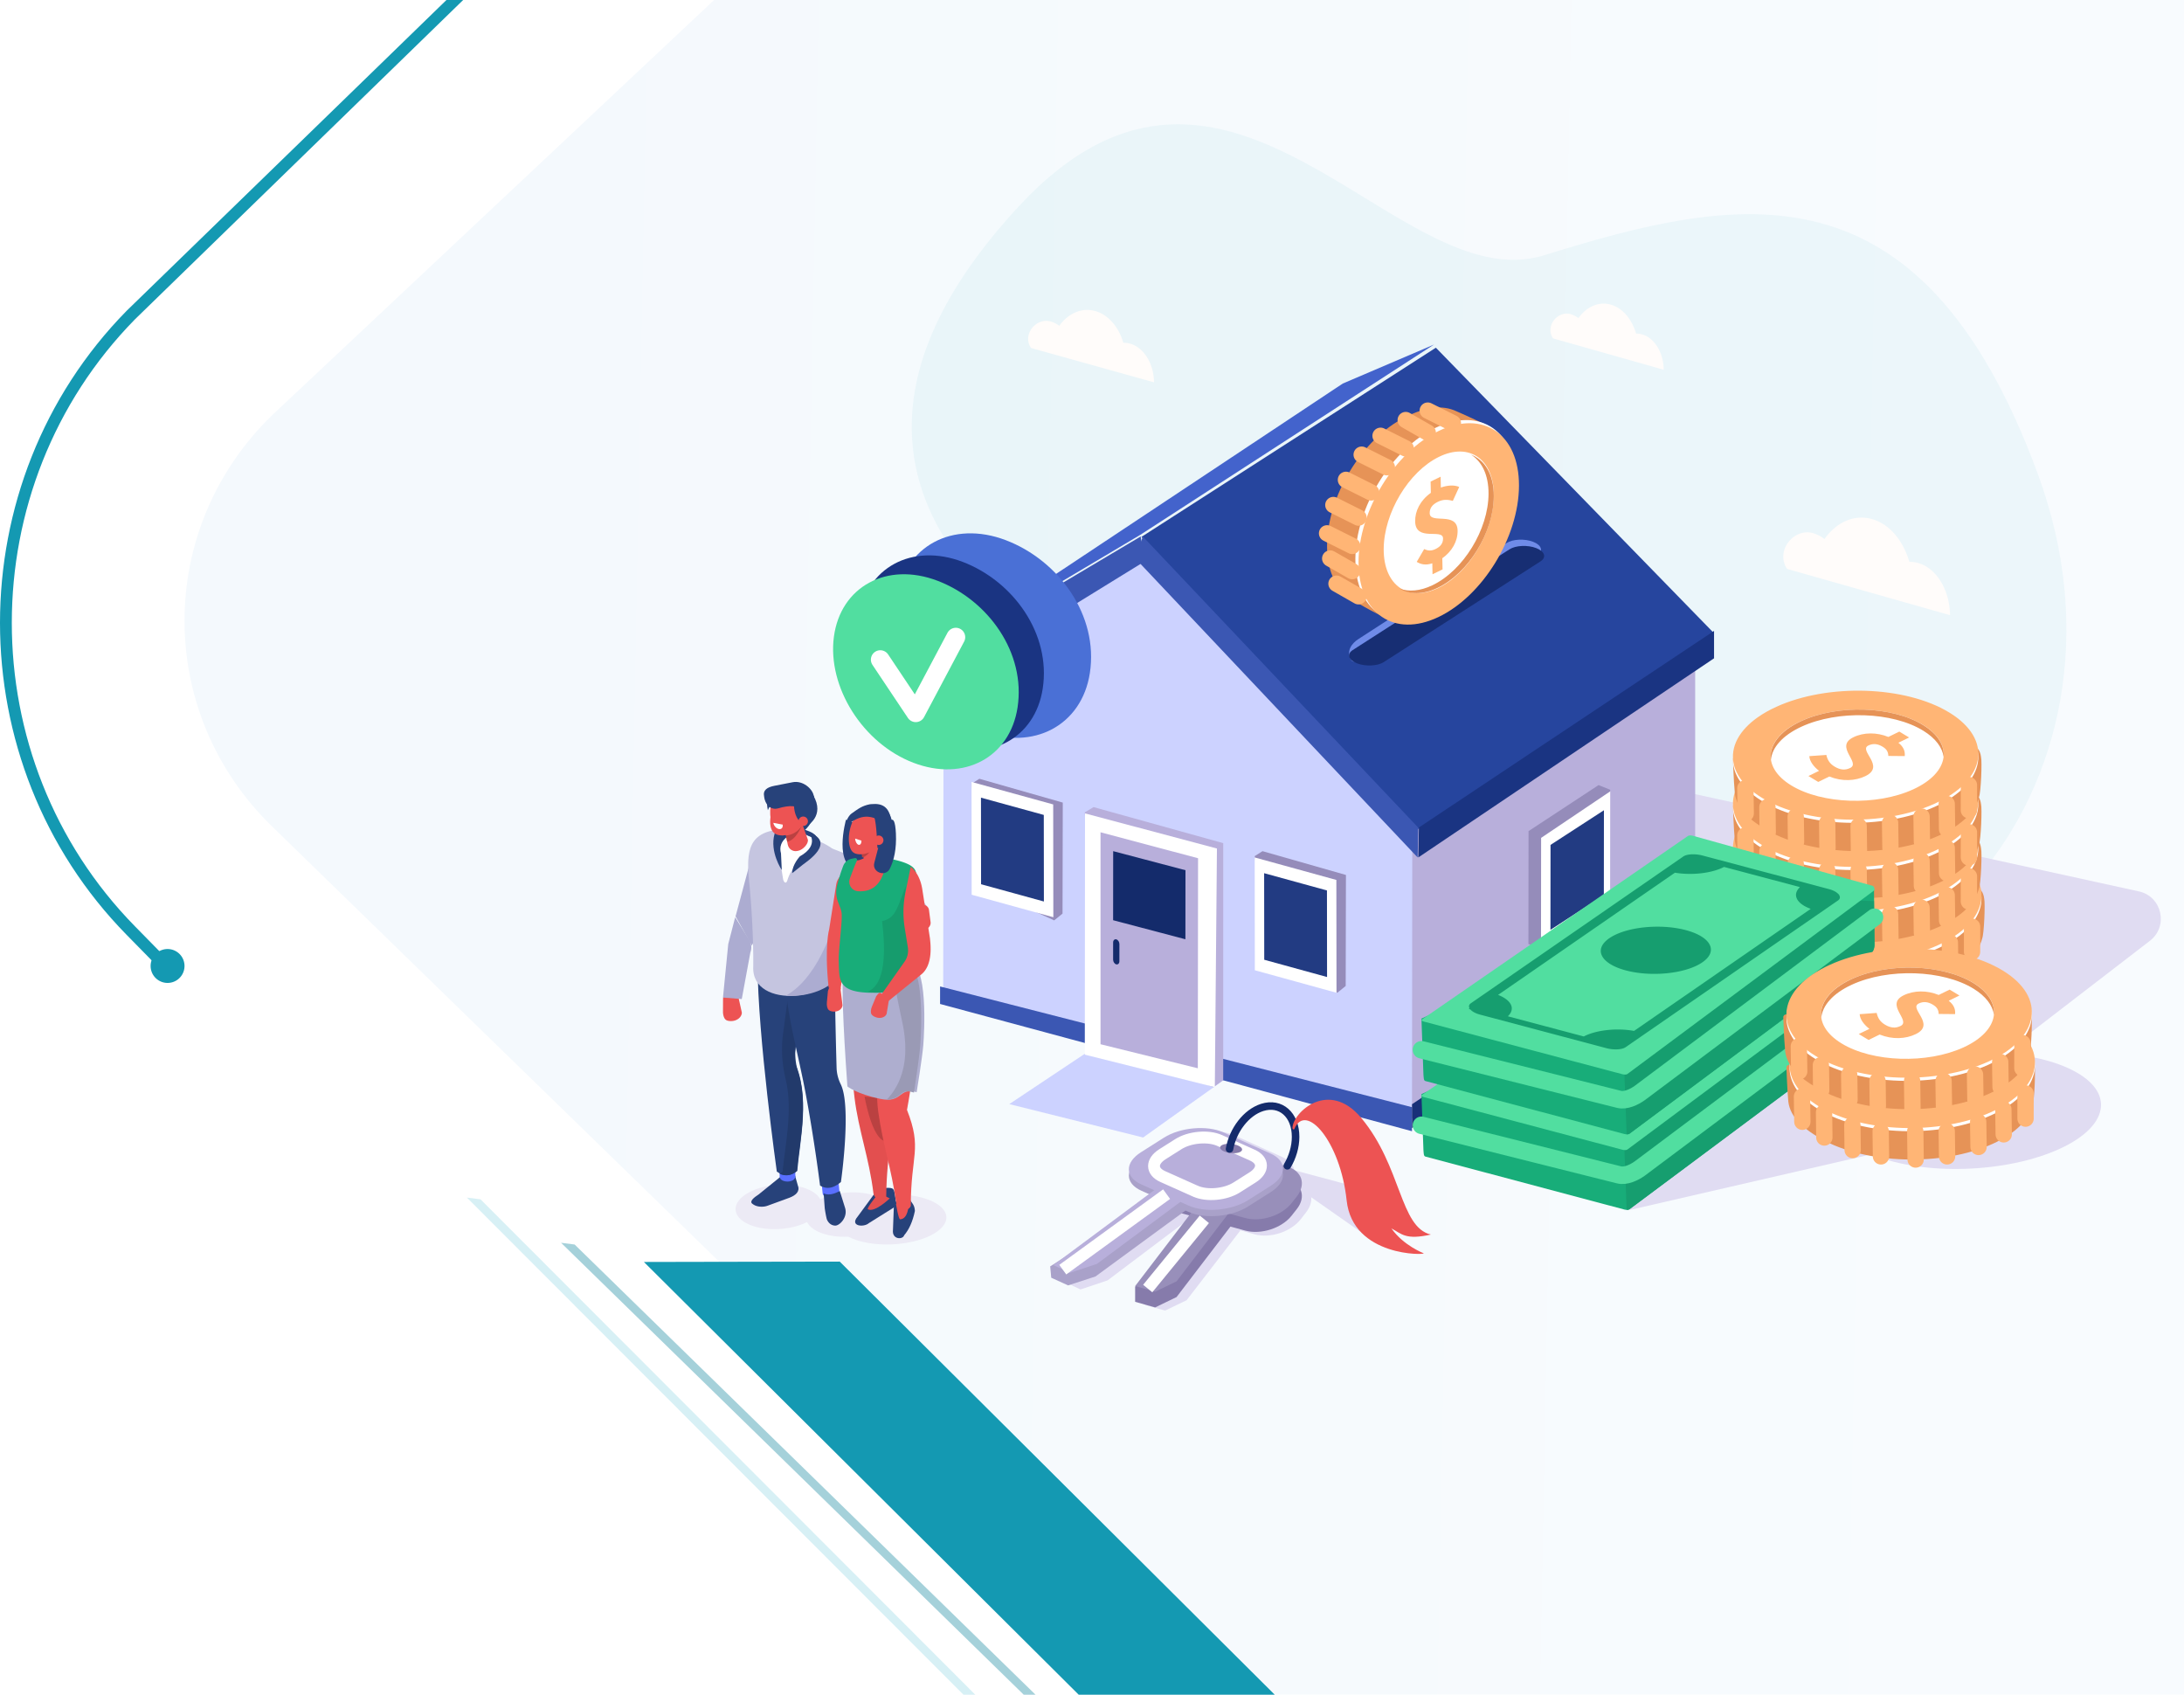 <svg xmlns="http://www.w3.org/2000/svg" xmlns:xlink="http://www.w3.org/1999/xlink" width="580" height="450" xmlns:v="https://vecta.io/nano"><style><![CDATA[.B{fill:#fff}.C{fill:#ffb575}.D{fill:#27427a}.E{fill:#e69357}.F{fill:#ed5353}.G{stroke-linecap:round}.H{stroke-linejoin:round}.I{stroke:#ffb575}.J{stroke-width:4.335}.K{fill:#e0dcf2}.L{fill:#b8afdb}.M{fill:#169e6f}.N{fill:#1499b2}.O{fill:#1a3482}.P{fill:#51dea0}.Q{fill:#958cba}.R{fill:#223b82}.S{fill:#acacd1}.T{fill:#ba4141}.U{fill:#18ad79}.V{stroke-width:4.651}.W{stroke-width:3.146}]]></style><defs><linearGradient x1="13.82%" y1="40.44%" x2="234.607%" y2="43.807%" id="A"><stop stop-color="#f4f9fd" offset="0"/><stop stop-color="#fff" offset="100%"/></linearGradient><filter x="0" y="0" width="100%" height="100%" id="B"><feGaussianBlur in="SourceGraphic"/></filter><path id="C" d="M510.732 229.266c-8.21-5.013-22.71-5.484-32.386-1.052s-10.862 12.088-2.651 17.101 22.71 5.484 32.386 1.052 10.862-12.088 2.651-17.101"/><path id="D" d="M497.809 271.065l-.133-11.754-47.597-1.549c-.472-.125-19.725 12.672-19.949 12.827l1.846 50.672c.305.012.584-.034.726-.132l63.937-47.616c.705-.561 1.129-1.338 1.17-2.448"/><path id="E" d="m315.61 321.785-12.496-5.607c-4.395-1.971-4.444-5.799-.11-8.548l6.091-3.864c4.335-2.75 11.411-3.38 15.806-1.408l12.497 5.607c4.395 1.972 4.444 5.799.11 8.548l-6.092 3.864c-4.334 2.75-11.41 3.38-15.805 1.408"/></defs><g fill="none" fill-rule="evenodd"><path d="M570 1v286.58L418.574 311l-281.318-26.555-53.76-3.276-36.083-36.036c-44.55-44.51-44.55-116.644.0-161.138L135.521 1H570z" class="B"/><path fill="#9bdbe7" opacity=".4" d="M259 450h-3.137L124 318l3.61.463z"/><path fill="#a5d1da" d="M275 450h-3.132L149 330l3.605.462z"/><g class="N"><path d="M35.845 245.975c-43.614-44.447-43.614-116.756.0-161.187L123 0h-4.435L33.628 82.529c-44.837 45.677-44.837 120.012.0 165.706L43.214 258h4.435l-11.804-12.025z"/><path d="M49 256.5a4.5 4.5.0 11-9 0 4.5 4.5.0 019 0"/></g><path d="M580 0v450H338.527L191.17 335.19l-51.612-50.236-67.337-65.54c-30.961-30.136-30.961-78.984.0-109.12L189.646.0H580z" fill="url(#A)" filter="url(#B)"/><path d="M330.922 197.084s-149.627-45.841-60.405-142.247C326.483-5.635 370.727 79.981 410.03 67.79c51.596-16.005 100.1-26.271 131.137 58.017s-38.53 158.325-106.313 131.313-103.932-60.036-103.932-60.036" opacity=".048" class="N"/><path fill="#ccd2ff" d="m292.341 276.979-24.307 16.196 35.546 8.87 22.107-15.759z"/><path d="m238.79 189.247 19.218-6.178-5.979-7.191z" class="O"/><path d="m381.668 300.245 51.239 21.018 64.54-14.865 73.501-56.585c4.99-3.842 3.22-11.77-2.93-13.117l-121.196-26.56-65.154 90.109z" class="K"/><path fill="#ccd2ff" d="m250.488 263.52.089-82.72 42.913-32.047 15.874-5.461 66.456 40.83-.113 112.91-23.989-6.428v.042z"/><path d="m375.096 184.854 16.847-11.355v-.297l1.428-.666 56.812 2.97v73.766l-45.526 27.862v-.103l-29.673 20z" class="L"/><path fill="#26459e" d="m381.32 92.324 73.876 75.822-78.637 52.016-73.432-77.597z"/><path fill="#4363cc" d="m302.854 141.998-64.064 38.058 117.803-78.21 24.24-10.358z"/><path d="M455.196 167.523v7.28l-78.54 52.879.152-7.948z" class="O"/><g fill="#3b57b3"><path d="m376.478 227.682-75.022-79.46 2.04-5.766 73.16 77.327z"/><path d="m303.963 149.083-65.173 40.164.093-8.729 64.037-38.062zm71.015 151.291.006-6.376-125.327-32.059-.004 4.646z"/></g><path fill="#183078" d="m374.984 299.538.006-6.33 75.167-50.487.026 5.807z"/><path d="m291.517 277.925 30.744 10.751 2.582-1.86.008-62.934-34.434-9.569-2.33 1.393z" class="L"/><path d="M366.966 174.161l41.318-26.768c1.63-1.057 1.127-2.642-1.12-3.523s-5.418-.738-7.049.318l-39.382 25.514c-1.631 1.057-3.326 3.062-1.96 5.49l.354.386c2.246.882 6.208-.36 7.839-1.417" fill="#6f8be8"/><path d="M367.47 175.818l41.642-26.756c1.643-1.056 1.136-2.64-1.128-3.522s-5.461-.737-7.105.319l-41.64 26.755c-1.644 1.056-1.137 2.641 1.127 3.522s5.461.738 7.105-.318" fill="#172e73"/><path d="M517.862 163.345c-.08-6.574-3.504-12.44-8.466-13.85a8.01 8.01.0 00-2.336-.304c-1.616-5.6-5.223-10.025-9.899-11.352-4.78-1.357-9.496.858-12.636 5.3a9.162 9.162.0 00-3.082-1.577c-4.963-1.409-10.086 4.61-6.854 9.5l43.273 12.283zM306.47 101.515c-.06-4.878-2.645-9.23-6.39-10.275a6.14 6.14.0 00-1.763-.227c-1.22-4.154-3.942-7.437-7.47-8.422-3.608-1.007-7.168.636-9.537 3.932a6.962 6.962.0 00-2.327-1.17c-3.745-1.045-7.612 3.42-5.172 7.049l32.658 9.113zm135.358-3.343c-.054-4.453-2.38-8.427-5.751-9.381a5.457 5.457.0 00-1.586-.207c-1.098-3.793-3.548-6.79-6.724-7.69-3.247-.919-6.45.582-8.583 3.59a6.229 6.229.0 00-2.094-1.068c-3.37-.954-6.85 3.123-4.655 6.436l29.393 8.32z" fill="#fffcfa"/><path d="M367.421 163.73c-1.17-.309-8.905-4.597-9.817-5.582-3.206-2.588-5.161-7.092-5.18-13.09-.039-13.163 9.243-28.507 20.733-34.271 5.355-2.687 9.739-3.423 13.725-1.538 2.213.913 8.219 3.781 8.219 3.781 1.13.972-.945 1.65-.18 3.1 1.656 2.584 2.61 6.028 2.623 10.2.04 13.163-9.243 28.507-20.732 34.271-4.84 2.428-5.847 4.53-9.39 3.13" class="E"/><path d="M381.172 163.007c11.767-5.605 21.341-21.22 21.385-34.878s-9.46-20.184-21.228-14.58-21.341 21.221-21.385 34.879 9.46 20.184 21.228 14.58" class="B"/><path d="M382.008 163.843c11.767-5.606 21.34-21.22 21.385-34.878s-9.461-20.185-21.228-14.58-21.342 21.221-21.385 34.878 9.46 20.185 21.228 14.58" class="C"/><path d="M382.032 156.084c8.076-3.942 14.646-14.921 14.676-24.524s-6.492-14.192-14.568-10.251-14.646 14.92-14.676 24.523 6.493 14.193 14.568 10.252" class="B"/><path d="M395.309 131.084c-.03 9.528-6.712 20.421-14.923 24.332-3.273 1.558-6.295 1.77-8.744.86 2.649 1.622 6.215 1.69 10.143-.18 8.212-3.911 14.893-14.804 14.923-24.332.018-5.73-2.373-9.659-6.069-11.032 2.888 1.768 4.686 5.383 4.67 10.352" class="E"/><path d="M382.645 129.46c1.622-.584 3.558-.766 4.872-.154l-1.696 3.701c-1.422-.415-2.64-.406-3.957.233-1.536.745-2.208 1.739-2.18 3.063.06 2.965 7.3-.604 7.408 4.578.058 2.82-1.493 5.55-4.06 7.347l.062 2.965-2.661 1.29-.06-2.907c-1.761.592-3.042.283-4.136-.379l1.98-3.402c1.007.47 1.867.548 3.02-.01 1.316-.64 2.018-1.532 1.991-2.827-.056-2.735-7.293 1.007-7.407-4.491-.057-2.764 1.353-5.599 4.166-7.602l-.062-2.994 2.66-1.29.06 2.878z" class="C"/><path stroke-width="4.333" d="M364.122 130.759l-6.684-3.343m3.342 10.027l-6.685-3.342m5.014 10.862l-6.685-3.342m6.685 10.026l-5.849-3.342m7.52 10.027l-5.849-3.343m13.369-30.915l-6.685-3.342m11.698-1.671l-6.684-3.342m12.533-.836l-5.849-3.342m12.533.836l-6.684-3.343" class="G H I"/><path d="M267.106 143.437c-14.116-5.38-27.068 1.599-28.927 15.59s8.076 29.693 22.192 35.075 26.933-1.51 29.062-15.396c2.34-15.264-8.211-29.888-22.327-35.269" fill="#4a70d6"/><path d="M255.669 149.202c-13.434-5.133-25.758 1.525-27.528 14.87s7.686 28.324 21.119 33.456 25.63-1.44 27.655-14.685c2.227-14.56-7.813-28.508-21.246-33.641" class="O"/><path d="M248.984 154.215c-13.433-5.132-25.757 1.525-27.527 14.87s7.685 28.324 21.118 33.456 25.63-1.44 27.656-14.684c2.226-14.56-7.814-28.51-21.247-33.642" class="P"/><path stroke="#fff" stroke-width="5" d="m233.777 175.16 9.414 14.087 10.64-20.053" class="G H"/><path d="m288.088 280.045 34.531 8.631.561-63.367-35.033-9.325z" class="B"/><path d="m292.265 277.28 25.839 6.383.063-55.77-25.902-6.896z" class="L"/><path fill="#142b6b" d="M314.825 231.07l-19.2-5.06-.018 18.336 19.2 5.06zm-18.385 24.999c-.458-.116-.833-.678-.833-1.248l.004-4.57c0-.569.376-.94.834-.824s.834.678.834 1.248l-.004 4.57c0 .569-.376.94-.834.824"/><path d="m405.93 220.694-.03 29.97 3.088 1.248 15.516-13.479 3.12-28.72-3.09-1.249z" class="Q"/><path d="m409.241 252.748.03-30.263 18.352-12.35-.03 30.263z" class="B"/><path d="m411.748 246.9.023-22.55 14.181-9.201-.023 22.549z" class="R"/><path d="m357.438 232.332-.065 29.475-2.217 1.803-18.275-8.343-3.674-27.94 2.074-1.316z" class="Q"/><path d="m354.931 263.61-.036-29.954-21.688-5.974.036 29.953z" class="B"/><path d="m352.424 259.432-.027-22.987-16.683-4.586.027 22.988z" class="R"/><path d="m282.239 213.115-.065 29.475-2.217 1.803-18.275-8.344-3.674-27.939 2.074-1.317z" class="Q"/><path d="m279.732 243.557-.036-29.954-21.688-5.974.036 29.953z" class="B"/><path d="m277.225 239.38-.027-22.988-16.683-4.586.027 22.988z" class="R"/><path d="m200.443 224.34-5.1 18.983 4.3 7.754 6.561-11.833z" class="S"/><path d="M194.124 271.13c1.554.005 2.854-1.005 2.89-2.243l-1.024-4.604c.036-1.24-.108-.37-1.665-.375s-1.715-1.185-2.308 1.183l-.017 3.502a4.03 4.03 0 0 0 .204 1.34c.276.797.697 1.193 1.92 1.197" class="F"/><path d="M193.397 250.69 192 264.883l4.991.4 2.283-12.387a3.805 3.805.0 00-.312-3.333l-3.723-6.005-1.842 7.134z" class="S"/><path d="M198.802 316.671c4.524-2.49 11.756-2.803 16.155-.698 1.455.696 2.415 1.57 2.888 2.518 4.206-2.127 10.471-2.482 14.767-.898 1.2-.2 2.462-.336 3.769-.395 8.091-.369 14.78 2.292 14.94 5.943s-6.27 6.91-14.362 7.279c-4.702.214-8.927-.596-11.675-2.028-2.936.132-5.858-.315-8.066-1.371-1.455-.696-2.415-1.57-2.888-2.518-4.54 2.295-11.483 2.531-15.754.488-4.399-2.105-4.297-5.83.226-8.32" fill="#eceaf5"/><path d="M218.294 224.34s23.303 7.88 28.016 16.648l-4.375 4.24-27.375-8.67 3.734-12.218z" fill="#c5c5e0"/><path d="M213.022 220.162s3.76.774 3.95 2.494.035 3.355.035 3.355l-11.638-.701.656-4.822 6.997-.326zm-11.581 97.025 5.877-4.757c.9-.366 1.998-.494 3.278-.183.575.14.656-.31.638.249l.657 2.325c.6 1.546-.54 2.566-2.23 3.214l-5.751 2.1c-1.189.483-2.908.354-3.821-.287l-.259-.182c-.912-.64.357-1.668 1.611-2.48" class="D"/><path d="M211.218 312.332c0 1.88-4.177 1.881-4.177.001l-.001-6.11h4.177v6.11z" fill="#596fff"/><path d="M211.727 310.92c-1.739 1.481-3.55 1.529-5.432.17.0.0-5.069-36.169-5.104-54.894l13.369-5.12c-1.067 11.546-3.72 30.555-3.72 30.555 4.474 9.191 1.569 21.055.887 29.29" class="D"/><path d="M214.56 251.077l-3.893 1.436c-.691 6.841-1.867 15.801-2.716 22.009-.553 4.045-.245 8.136.705 12.11 1.974 8.256-.22 17.638-.809 24.5a5.93 5.93 0 0 1-.807.56c1.576.692 3.102.44 4.579-.77.629-7.32 3.082-17.508.357-26.137-.812-2.571-.97-5.299-.599-7.966l3.183-25.742" fill="#223a6b"/><path d="M222.91 316.186c.173 1.78-4.272 2.479-4.445.698l-.563-5.785 4.445-.698.563 5.785z" fill="#596fff"/><path d="M223.322 313.866c-1.915 1.644-3.765 2.015-5.541.937.0.0-1.483-11.959-3.865-24.65-1.844-9.824-4.616-19.64-5.205-27.509l13.05-8.225c-.174 7.033.222 22.471.41 29.093a10.537 10.537.0 001.099 4.394c2.931 5.91.052 25.96.052 25.96" class="D"/><path d="M200.041 256.579c.076-6.46-.372-15.777-1.222-23.838-.625-7.906.58-12.777 11.183-12.573l2.841.805c8.271 4.667 10.45 3.003 10.908 13.44l-.78 21.285c-.118 10.12-23.6 12.772-22.93.881" fill="#c5c5e0"/><path d="m224.586 234.366-.803 21.319c-.071 5.91-8.334 9.278-15.072 8.696 7.686-4.367 12.527-15.434 15.875-30.015" class="S"/><path d="M217.042 222.891s.587 2.846-3.966 5.546c-2.349 1.394-3.462 3.568-3.988 5.346-.308 1.039-.985.575-1.148-.49-.425-2.77-.562-3.574-1.282-5.599-1.164-3.276.255-8.319.455-8.367s9.929 3.564 9.929 3.564" class="B"/><g class="D"><path d="M210.382 221.444s-4 1.506-2.975 5.174l.207 4.406s-3.258-4.808-1.925-9.577 4.693-.003 4.693-.003"/><path d="M208.71 221.282s.808 1.156 1.298 1.376 7.021-2.978 6.141-8.382c-.557-3.422-7.11-2.29-7.11-2.29l-.328 9.296z"/></g><path d="m212.03 225.9-.337.069c-1.138.232-2.256-.523-2.485-1.677l-1.291-6.51c-.23-1.155.514-2.29 1.652-2.523l.337-.068c1.137-.233 2.255.522 2.484 1.676l2.148 6.071c.229 1.155-1.37 2.73-2.508 2.962" class="F"/><path d="M208.71 221.849s2.576-.023 4.179-2.523c0 0-1.505 3.787-3.843 4.178l-.335-1.655z" class="T"/><path d="M214.735 220.997s3.146 3.31-2.305 6.387c0 0-2.079 2.203-2.048 4.475l2.865-2.292c1.052-.811 8.935-5.954 1.488-8.57" class="D"/><g class="F"><path d="M210.468 219.416c-1.165 2.73-3.27 3.22-4.702 1.095s-1.648-6.064-.483-8.794 3.27-3.221 4.701-1.095 1.649 6.063.484 8.794"/><path d="M213.191 218.687c-1.284 2.785-6.414 4.279-7.993 2.11s-.015-7.084 1.27-9.868 3.605-3.284 5.184-1.116 2.824 6.09 1.54 8.874"/></g><g class="D"><path d="M210.93 212.295s-.901 5.546 3.317 7.031c0 0 4.977-2.616 1.706-8.181-2.883-4.906-8.078-1.577-8.078-1.577l3.056 2.727zm-7.007 2.854s.77-2.514 3.952-3.426l-2.386-1.588s-2.548.439-1.566 5.014"/><path d="M212.719 215.149c-.906-1.304-2.99-1.395-6.008-.524-.46.132-.95.18-1.414.064-2.179-.545-2.367-3.173-2.367-3.173-.38-1.77.873-2.497 2.725-2.86l4.822-.943c2.728-.549 5.219 1.697 5.598 3.467l.109.294c.379 1.77-1.614 3.312-3.465 3.675"/></g><path d="M214.448 218.59a1.253 1.253.0 11-2.283-1.035 1.253 1.253.0 012.283 1.035" class="F"/><path d="m218.737 316.874.274 3.791c.032.448.43 2.795.61 3.192.518 1.15 1.383 1.573 2.22 1.583 1.111.014 3.362-2.183 2.586-4.695a679.873 679.873.0 00-1.41-4.496c-1.574.85-3.033 1.199-4.28.625" class="D"/><path d="M206.849 220.142c-.686-.13-1.349-.87-1.48-1.651l2.483.472c.132.781-.317 1.31-1.003 1.179" class="B"/><path d="m227.743 323.074 5.13-6.996c.82-.513 2.384-.779 3.677-.617.58.072.903.453.971 1.053l.197 1.11c.274 1.863.526 2.467-.556 3.144l-6.426 4.018c-1.302 1.183-5.166.848-2.993-1.712" class="D"/><g fill="#e34f4f"><path d="M233.112 317.11s-3.072 3.76-2.634 3.995c1.817.974 5.806-2.889 5.806-2.889s-2.423-1.326-3.172-1.107"/><path d="M235.351 317.912c-.615 1.627-3.05.685-3.389-.993-1.134-9.421-3.979-16.755-5.044-25.562-1.195-9.888-.52-10.082-2.332-25.24l9.012 1.163c-.29 10.954.718 24.745.718 24.745 3.639 10.487 1.137 12.841 1.035 25.887"/></g><path d="M229.6 291.183s1.624 9.462 4.635 11.485-.53-11.083-.53-11.083l-4.106-.402z" class="T"/><path d="M224.67 217.655s-3.608 12.844 3.473 13.35 7.305-9.363 7.305-9.363l-10.778-3.987z" class="D"/><g class="F"><path d="M221.17 268.6c1.295.168 2.457-.569 2.58-1.638l-.501-4.1c.124-1.071-.062-.332-1.36-.501s-1.34-1.209-2.015.78l-.282 3.034c-.037.395-.023.795.068 1.183.17.72.49 1.108 1.51 1.241"/><path d="m222.082 234.782-1.872 11.927s-1.325 4.436-.153 15.536l3.14.53 2.225-14.59-.016-16.205c-1.54-.609-3.107 1.2-3.324 2.802"/></g><path d="m237.142 326.578.266-7.067c.337-.55 1.328-.916 2.332-.853.45.028-.054-.211.288.36l1.19-1.098c1.103 1.765 1.658 1.994 1.75 3.624-.608 2.909-1.59 4.991-2.85 6.46-.355 1.226-3.284 1.181-2.976-1.426" class="D"/><g class="F"><path d="M237.955 319.693s.649 4.088 1.08 4.076c2.156-.06 2.262-3.784 2.262-3.784s-3.018-.634-3.342-.292"/><path d="M241.887 320.18c-.66 1.76-3.446 1.214-3.836-.492-1.342-9.665-3.552-15.41-4.812-24.445-1.414-10.144 2.788-11.067.642-26.62l9.923.201c-.208 11.418-2.934 25.89-2.934 25.89 4.108 10.493.997 11.896 1.017 25.466"/></g><path d="M224.534 253.585s-2.065-.687.51 34.903c0 0 2.382 1.965 8.752 3.303 6.005 1.262 4.764-3.205 9.64-1.776 0 0 1.508-9.281 1.762-12.488s1.394-21.935-3.95-22.309-16.714-1.633-16.714-1.633" fill="#aeaecf"/><path d="M242.713 290.122s1.425-9.197 1.665-12.377 1.317-21.754-3.733-22.124a184.387 184.387 0 0 1-4.152-.366c.483 3.06 1.403 8.071 3.143 16.255 2.318 10.91-.904 17.14-4.188 20.509 4.604-.362 3.18-3.153 7.265-1.897" fill="#9a9ab5"/><path d="M223.777 236.943s-.614-8.279 4.06-8.503c.65-.03 1.693-.698 2.446-.72 3.907-.106 3.357-.043 6.266.803 1.096.318 2.006 3.257 1.923 4.39l1.99 3.227c-6.198 2.432-12.006 3.539-16.685.803" class="F"/><path d="M227.03 227.857a.49.49 0 0 1 .542.683c-.536 1.141-1.286 3.125-1.88 4.758-.559 1.54.496 3.223 2.137 3.346 7.781.581 7.343-9.097 7.607-8.96l1.56.486c8.38 1.82 6.576 4.2 4.91 8.718 0 0-1.84 7.865-1.675 11.023.142 2.73 2.941 6.741 3.48 7.576.697 1.082-2.394 8.457-13.047 8.111-8.39-.272-7.727-3.756-7.921-8.276-.123-2.845.995-10.55.769-12.792s-2.094-3.787-1.185-7.494a44.504 44.504 0 0 1 1.604-5.108 3.056 3.056 0 0 1 2.258-1.902l.841-.169z" class="U"/><path d="m231.587 230.103-.263.053c-.888.178-1.717-.4-1.841-1.287l-.703-4.997c-.125-.886.5-1.757 1.388-1.936l.263-.052c.888-.179 2.248.105 2.373.991l.965 5.285c.125.886-1.294 1.765-2.182 1.943" class="F"/><path d="M228.764 226.374s2.003-.04 3.342-2.034c0 0-1.311 3.011-3.143 3.342l-.2-1.308z" class="T"/><path d="M224.773 219.192s-1.048 5.462 1.821 6.72 3.841-9.928 3.841-9.928l-5.662 3.208z" class="D"/><path d="M233.51 216.514c-.756-1.401-1.97-1.709-3.128-.993-1.095-.54-2.46.083-3.508 1.8-1.46 2.391-1.955 6.282-.853 8.326.48.892 1.288 1.124 2.056 1.184a5.638 5.638.0 002.153-.272c2.513-.806 2.544-.435 3.516-2.027 1.46-2.39.865-5.974-.237-8.018" class="F"/><g class="D"><path d="M232.106 216.639c.782 2.385.807 7.813.915 8.536.0.0 4.582-.07 4.056-5.66-.654-6.96-4.368-3.512-4.368-3.512l-.603.636z"/><path d="M233.97 217.925c-2.734-1.184-4.996-2.122-9.32 1.401-.31-.612.555-2.634 1.457-3.278 1.885-1.345 2.84-2.072 4.87-2.484l.49-.046c2.965-.28 4.515.886 5.1 3.753.052.253.539 1.408.552 1.62l-.942-.335c.106 1.692-.505-.838-2.207-.631"/></g><path d="M227.986 224.312c-.461-.151-.861-.887-.893-1.644l1.669.548c.032.756-.315 1.247-.776 1.096" class="B"/><path d="M243.75 255.292c-.546-.834-2.875-4.921-3.02-7.648-.094-1.786-.649-9.921-.148-12.442-2.169 5.266-2.511 8.626-6.324 9.382.967 8.132.923 16.763-3.823 18.726 9.066 2.051 13.94-7.063 13.315-8.018" fill="#169c6d"/><g class="F"><path d="M232.418 270.046c1.236.534 2.598.179 3.027-.79l.672-3.998c.429-.971.033-.33-1.206-.866s-.984-1.525-2.22.148l-1.146 2.77c-.149.36-.25.74-.27 1.131-.038.726.17 1.184 1.143 1.605"/><path d="M244.91 236.002c-.732-4.365-3.062-5.814-3.062-5.814l-1.387 6.79a26.258 26.258 0 0 0-.195 9.44l.822 5.084c.221 1.372-.085 2.745-.856 3.84l-6.455 9.15 1.78 1.625 8.92-7.22c3.522-2.579 2.57-8.64 2.5-9.666l-2.067-13.23"/></g><path d="M233.203 225.231l-1.009 3.86c-.7 2.527 2.962 3.914 4.128 1.557 1.083-2.188 1.793-5.191 1.602-9.303-.322-6.929-2.337-1.973-2.337-1.973l-2.384 5.859z" class="D"/><path d="M234.611 223.03a1.253 1.253 0 1 1-2.503.112 1.253 1.253 0 0 1 2.503-.112m10.883 23.838c1.025-.18 1.762-1.088 1.638-2.02l-.429-3.236c-.123-.93-1.06-1.545-2.083-1.366s-1.762 1.088-1.638 2.02l.429 3.237c.123.93 1.06 1.544 2.083 1.365" class="F"/><path d="M536.409 240.01c-11.871-6.188-33.913-6.436-49.232-.555s-18.115 15.666-6.244 21.853 33.914 6.437 49.233.555 18.114-15.665 6.243-21.853" class="K"/><path d="M526.938 238.628c.297 1.101-.018 9.399-.542 10.596-.953 3.81-4.503 7.469-10.582 10.222-13.337 6.042-33.75 5.438-45.595-1.35-5.521-3.162-8.555-6.42-8.722-10.548-.23-2.23-.452-8.464-.452-8.464.397-1.37 2.168.022 3.239-1.268 1.759-2.537 4.756-4.891 8.983-6.806 13.337-6.042 33.751-5.437 45.596 1.35 4.988 2.858 7.648 2.724 8.075 6.268" class="E"/><path d="M518.476 227.616c-11.644-7.087-32.208-7.753-45.929-1.487s-15.405 17.09-3.76 24.178 32.207 7.753 45.929 1.487 15.405-17.09 3.76-24.178" class="B"/><path d="M518.476 226.78c-11.644-7.086-32.208-7.752-45.929-1.486s-15.405 17.09-3.76 24.177 32.207 7.753 45.929 1.487 15.405-17.09 3.76-24.177" class="C"/><use xlink:href="#C" class="B"/><path d="M478.38 229.736c9.676-4.47 24.177-3.994 32.388 1.06 3.273 2.016 5.051 4.455 5.396 6.942.274-2.99-1.502-6.02-5.43-8.438-8.212-5.055-22.713-5.53-32.389-1.06-5.819 2.687-8.566 6.551-8.047 10.304.299-3.261 3.035-6.477 8.082-8.808" fill="#f2c97b"/><path d="M483.92 241.443c-1.388-1.051-2.535-2.543-2.585-3.897l4.515-.33c.298 1.35.916 2.337 2.206 3.114 1.505.906 2.826.993 4.124.359 2.907-1.422-4.245-5.666.835-8.15 2.766-1.353 6.244-1.352 9.307-.094l2.907-1.421 2.607 1.57-2.85 1.393c1.465 1.16 1.798 2.346 1.69 3.543l-4.36-.038c-.036-1.038-.39-1.774-1.518-2.454-1.29-.777-2.525-.935-3.795-.314-2.681 1.31 4.64 5.473-.75 8.109-2.71 1.324-6.224 1.488-9.613.124l-2.935 1.436-2.607-1.57 2.822-1.38z" class="C"/><path d="M494.425 256.09l.1 7.52m8.256-7.52l.1 6.685m8.255-8.356l.1 6.684m6.584-10.862l.1 6.685m5.802-10.862l-.006 6.684m-37.639 3.342l.086 6.685m-8.442-8.356l.086 6.684m-7.602-10.026l.079 6.684m-5.939-10.862l.1 6.685" class="G H I J"/><path d="M526.103 225.26c.297 1.1-.019 9.398-.543 10.596-.952 3.809-4.503 7.468-10.581 10.222-13.337 6.041-33.75 5.437-45.596-1.35-5.52-3.163-8.555-6.42-8.722-10.55-.229-2.23-.451-8.462-.451-8.462.396-1.37 2.168.02 3.238-1.269 1.759-2.537 4.756-4.89 8.984-6.806 13.337-6.041 33.75-5.437 45.595 1.35 4.989 2.858 7.649 2.724 8.076 6.268" class="E"/><path d="M517.64 214.248c-11.644-7.087-32.207-7.753-45.929-1.488s-15.405 17.09-3.76 24.178 32.208 7.753 45.929 1.487 15.405-17.09 3.76-24.177" class="B"/><path d="M517.64 213.412c-11.644-7.087-32.207-7.753-45.929-1.487s-15.405 17.09-3.76 24.177 32.208 7.754 45.929 1.488 15.405-17.09 3.76-24.178" class="C"/><path d="M510.732 216.733c-8.21-5.013-22.71-5.484-32.386-1.052s-10.862 12.088-2.651 17.1 22.71 5.485 32.386 1.053 10.862-12.088 2.651-17.101" class="B"/><path d="M478.38 217.203c9.676-4.47 24.177-3.994 32.388 1.06 3.273 2.016 5.051 4.455 5.396 6.942.274-2.99-1.502-6.02-5.43-8.438-8.212-5.055-22.713-5.53-32.389-1.06-5.819 2.687-8.566 6.55-8.047 10.304.299-3.261 3.035-6.477 8.082-8.808" class="E"/><path d="M483.085 228.91c-1.388-1.052-2.535-2.543-2.585-3.897l4.514-.33c.298 1.35.916 2.337 2.206 3.114 1.506.906 2.826.993 4.125.358 2.907-1.421-4.245-5.666.835-8.15 2.766-1.352 6.244-1.352 9.306-.093l2.907-1.421 2.607 1.57-2.85 1.393c1.466 1.16 1.799 2.346 1.69 3.543l-4.36-.038c-.036-1.038-.39-1.774-1.518-2.454-1.29-.777-2.525-.936-3.795-.314-2.681 1.31 4.64 5.472-.75 8.108-2.71 1.325-6.223 1.489-9.612.125l-2.936 1.435-2.606-1.57 2.822-1.38z" class="C"/><path d="M493.59 243.557l.1 7.52m8.255-8.356l.1 6.685m8.255-8.356l.1 6.685m6.585-10.027l.1 6.685m5.801-11.698l-.005 6.684m-37.64 4.178l.086 6.684m-8.441-8.355l.086 6.684m-7.603-10.026l.079 6.684m-5.938-11.697l.1 6.684" class="G H I J"/><path d="M526.103 213.562c.297 1.1-.019 9.398-.543 10.596-.952 3.81-4.503 7.469-10.581 10.222-13.337 6.042-33.75 5.437-45.596-1.35-5.52-3.163-8.555-6.42-8.722-10.549-.229-2.23-.451-8.463-.451-8.463.396-1.37 2.168.021 3.238-1.268 1.759-2.537 4.756-4.891 8.984-6.806 13.337-6.042 33.75-5.438 45.595 1.35 4.989 2.857 7.649 2.723 8.076 6.268" class="E"/><path d="M517.64 202.55c-11.644-7.087-32.207-7.753-45.929-1.487s-15.405 17.09-3.76 24.177 32.208 7.753 45.929 1.488 15.405-17.09 3.76-24.178" class="B"/><path d="M517.64 201.714c-11.644-7.087-32.207-7.752-45.929-1.487s-15.405 17.09-3.76 24.178 32.208 7.753 45.929 1.487 15.405-17.09 3.76-24.178" class="C"/><path d="M510.732 204.2c-8.21-5.013-22.71-5.484-32.386-1.053s-10.862 12.089-2.651 17.102 22.71 5.484 32.386 1.052 10.862-12.089 2.651-17.101" class="B"/><path d="M478.38 204.67c9.676-4.47 24.177-3.995 32.388 1.06 3.273 2.016 5.051 4.454 5.396 6.942.274-2.99-1.502-6.02-5.43-8.438-8.212-5.055-22.713-5.53-32.389-1.06-5.819 2.687-8.566 6.55-8.047 10.303.299-3.26 3.035-6.476 8.082-8.807" class="E"/><path d="M483.085 216.377c-1.388-1.052-2.535-2.543-2.585-3.897l4.514-.33c.298 1.349.916 2.337 2.206 3.114 1.506.906 2.826.993 4.125.358 2.907-1.421-4.245-5.666.835-8.15 2.766-1.352 6.244-1.352 9.306-.093l2.907-1.421 2.607 1.57-2.85 1.393c1.466 1.16 1.799 2.346 1.69 3.543l-4.36-.038c-.036-1.038-.39-1.775-1.518-2.454-1.29-.777-2.525-.936-3.795-.314-2.681 1.31 4.64 5.472-.75 8.108-2.71 1.325-6.223 1.488-9.612.125l-2.936 1.435-2.606-1.57 2.822-1.38z" class="C"/><path d="M493.59 231.024l.1 7.52m8.255-7.52l.1 6.684m8.255-9.191l.1 6.685m6.585-10.027l.1 6.684m5.801-10.862l-.005 6.685m-37.64 3.342l.086 6.684m-8.441-8.355l.086 6.684m-7.603-10.026l.079 6.684m-5.938-10.862l.1 6.684" class="G H I J"/><path d="M526.103 201.029c.297 1.1-.019 9.398-.543 10.596-.952 3.81-4.503 7.468-10.581 10.222-13.337 6.041-33.75 5.437-45.596-1.35-5.52-3.163-8.555-6.42-8.722-10.549-.229-2.23-.451-8.463-.451-8.463.396-1.37 2.168.021 3.238-1.268 1.759-2.537 4.756-4.891 8.984-6.807 13.337-6.041 33.75-5.437 45.595 1.35 4.989 2.858 7.649 2.724 8.076 6.269" class="E"/><path d="M517.64 190.017c-11.644-7.087-32.207-7.753-45.929-1.487s-15.405 17.09-3.76 24.177 32.208 7.753 45.929 1.487 15.405-17.09 3.76-24.177" class="B"/><path d="M517.64 189.181c-11.644-7.087-32.207-7.753-45.929-1.487s-15.405 17.09-3.76 24.178 32.208 7.753 45.929 1.487 15.405-17.09 3.76-24.178" class="C"/><use xlink:href="#C" y="-36.764" class="B"/><path d="M478.38 192.972c9.676-4.47 24.177-3.994 32.388 1.061 3.273 2.015 5.051 4.454 5.396 6.941.274-2.99-1.502-6.02-5.43-8.438-8.212-5.055-22.713-5.53-32.389-1.06-5.819 2.687-8.566 6.551-8.047 10.304.299-3.26 3.035-6.477 8.082-8.808" class="E"/><path d="M483.085 204.68c-1.388-1.052-2.535-2.544-2.585-3.898l4.514-.33c.298 1.35.916 2.337 2.206 3.114 1.506.906 2.826.994 4.125.359 2.907-1.422-4.245-5.666.835-8.15 2.766-1.353 6.244-1.352 9.306-.094l2.907-1.421 2.607 1.57-2.85 1.393c1.466 1.16 1.799 2.346 1.69 3.543l-4.36-.038c-.036-1.038-.39-1.774-1.518-2.454-1.29-.777-2.525-.935-3.795-.314-2.681 1.31 4.64 5.473-.75 8.109-2.71 1.324-6.223 1.488-9.612.124l-2.936 1.436-2.606-1.57 2.822-1.38z" class="C"/><path d="M493.59 219.326l.1 7.52m8.255-8.355l.1 6.684m8.255-8.355l.1 6.684m6.585-10.027l.1 6.685m5.801-11.698l-.005 6.685m-37.64 3.342l.086 6.684m-8.441-8.355l.086 6.684m-7.603-9.191l.079 6.684M463.51 209.3l.1 6.684" class="G H I J"/><path d="m497.809 270.914-.133-14.824-47.617 1.481c-.472-.125-1.037-.102-1.261.053l-71.307 32.901.528 14.85c.073.782.032 1.602.505 1.728l52.89 14.079c.472.126 1.037.102 1.26-.053l63.965-47.76c.704-.562 1.129-1.341 1.17-2.455" class="U"/><use xlink:href="#D" class="M"/><path d="m432.16 305.254 65.558-48.762c.224-.154.022-1.114-.45-1.24l-47.73-13.285c-.473-.126-1.037-.102-1.261.052l-70.695 48.762c-.224.154-.022.381.45.507l52.867 14.019c.473.125 1.037.102 1.261-.053" class="P"/><path d="M427.423 269.991c4.35-2.966 13.392-3.925 20.194-2.142s8.789 5.631 4.438 8.597-13.393 3.926-20.194 2.143-8.79-5.632-4.438-8.598m-6.825 25.276l-20.158-5.353c2.066-1.977.996-4.273-2.601-5.682l46.97-32.447c4.546.754 9.823.144 13.038-1.528l20.157 5.354c-2.114 2.023-.94 4.38 2.863 5.778l-46.914 32.408c-4.615-.838-10.065-.24-13.355 1.47zm-30.124-7.18c.48.57 1.391 1.067 2.547 1.373l33.563 8.914a9.786 9.786 0 0 0 3.123.307c.835-.06 1.548-.248 1.995-.556l56.422-38.977c.557-.384.647-.93.249-1.496-.01-.013-.023-.026-.033-.04l.08-.055-.16-.043c-.481-.57-1.392-1.066-2.548-1.373l-33.562-8.914c-1.96-.52-4.16-.411-5.118.25l-56.422 38.976c-.507.35-.623.834-.34 1.345l-.246.17.45.119z" class="M"/><path d="m377.49 298.806 52.452 13.155c1.773.465 4.057-.621 5.539-1.69l62.328-46.66" stroke="#51dea0" class="G H V"/><path d="m497.809 250.861-.133-14.824-47.617 1.481c-.472-.125-1.037-.102-1.261.053l-71.307 32.901.528 14.85c.073.782.032 1.602.505 1.728l52.89 14.079c.472.126 1.037.102 1.26-.053l63.965-47.76c.704-.562 1.129-1.342 1.17-2.455" class="U"/><use xlink:href="#D" y="-20.053" class="M"/><path d="m432.16 285.201 65.558-48.762c.224-.154.022-1.114-.45-1.24l-47.73-13.286c-.473-.125-1.037-.101-1.261.053l-70.695 48.762c-.224.154-.022.381.45.506l52.867 14.02c.473.125 1.037.101 1.261-.053" class="P"/><path d="M427.423 249.103c4.35-2.966 13.392-3.926 20.194-2.143s8.789 5.632 4.438 8.598-13.393 3.925-20.194 2.143-8.79-5.632-4.438-8.598m-6.825 26.111l-20.158-5.353c2.066-1.977.996-4.273-2.601-5.682l46.97-32.447c4.546.754 9.823.144 13.038-1.528l20.157 5.354c-2.114 2.023-.94 4.38 2.863 5.778l-46.914 32.408c-4.615-.838-10.065-.24-13.355 1.47zm-30.124-7.18c.48.57 1.391 1.067 2.547 1.373l33.563 8.914a9.786 9.786 0 0 0 3.123.307c.835-.06 1.548-.248 1.995-.556l56.422-38.977c.557-.384.647-.93.249-1.496-.01-.013-.023-.026-.033-.04l.08-.055-.16-.043c-.481-.57-1.392-1.066-2.548-1.373l-33.562-8.914c-1.96-.52-4.16-.412-5.118.25L390.61 266.4c-.507.35-.623.833-.34 1.345l-.246.17.45.119z" class="M"/><path d="m377.49 278.753 52.452 13.155c1.773.465 4.057-.622 5.539-1.69l62.328-46.661" stroke="#51dea0" class="G H V"/><path d="M550.613 284.294c-11.871-6.188-33.913-6.436-49.232-.555s-18.114 15.666-6.243 21.853 33.913 6.436 49.232.555 18.114-15.666 6.243-21.853" class="K"/><path d="M540.307 282.912c.297 1.101-.018 9.398-.543 10.596-.952 3.81-4.503 7.469-10.581 10.222-13.337 6.042-33.75 5.437-45.595-1.35-5.521-3.163-8.556-6.42-8.723-10.549-.228-2.23-.451-8.463-.451-8.463.396-1.37 2.168.021 3.239-1.268 1.758-2.537 4.756-4.891 8.983-6.806 13.337-6.042 33.75-5.438 45.596 1.35 4.988 2.857 7.648 2.724 8.075 6.268" class="E"/><path d="M532.68 271.9c-11.644-7.087-32.207-7.753-45.929-1.487s-15.405 17.09-3.76 24.177 32.207 7.754 45.929 1.488 15.405-17.09 3.76-24.178" class="B"/><path d="M532.68 271.065c-11.644-7.087-32.207-7.753-45.929-1.488s-15.405 17.09-3.76 24.178 32.207 7.753 45.929 1.487 15.405-17.09 3.76-24.177" class="C"/><path d="M524.937 273.55c-8.211-5.013-22.711-5.484-32.386-1.052s-10.863 12.088-2.652 17.1 22.71 5.485 32.386 1.053 10.863-12.088 2.652-17.101" class="B"/><path d="M492.584 274.02c9.676-4.47 24.177-3.994 32.388 1.06 3.274 2.016 5.052 4.455 5.396 6.942.274-2.99-1.502-6.02-5.43-8.438-8.212-5.055-22.712-5.53-32.388-1.06-5.82 2.687-8.567 6.55-8.048 10.304.3-3.261 3.035-6.477 8.082-8.808" fill="#f2c97b"/><path d="M497.289 285.727c-1.388-1.052-2.535-2.543-2.585-3.897l4.514-.33c.298 1.35.916 2.337 2.206 3.114 1.506.906 2.827.993 4.125.358 2.907-1.421-4.245-5.666.835-8.15 2.766-1.352 6.244-1.352 9.306-.093l2.907-1.421 2.607 1.57-2.85 1.393c1.466 1.16 1.8 2.346 1.69 3.543l-4.359-.038c-.036-1.038-.39-1.774-1.519-2.454-1.29-.777-2.525-.936-3.795-.314-2.68 1.31 4.64 5.472-.75 8.108-2.71 1.325-6.223 1.489-9.612.125l-2.935 1.435-2.607-1.57 2.822-1.38z" class="C"/><path d="M508.629 300.374l.1 7.52m8.256-7.52l.1 6.684m8.255-9.191l.1 6.685m6.585-10.027l.1 6.685m5.801-10.863l-.005 6.685m-38.476 3.342l.086 6.684m-7.606-8.355l.086 6.684m-7.602-10.026l.079 6.684m-5.938-10.862l.1 6.684" class="G H I J"/><path d="M539.472 269.543c.297 1.101-.019 9.399-.543 10.597-.953 3.809-4.503 7.468-10.582 10.221-13.336 6.042-33.75 5.438-45.595-1.349-5.52-3.163-8.555-6.42-8.722-10.55-.229-2.23-.452-8.463-.452-8.463.397-1.369 2.168.022 3.24-1.268 1.758-2.537 4.755-4.891 8.983-6.806 13.337-6.042 33.75-5.437 45.595 1.35 4.988 2.858 7.649 2.724 8.076 6.268" class="E"/><path d="M531.845 258.531c-11.645-7.087-32.208-7.753-45.93-1.487s-15.405 17.09-3.76 24.178 32.208 7.753 45.93 1.487 15.404-17.09 3.76-24.178" class="B"/><path d="M531.845 257.696c-11.645-7.087-32.208-7.753-45.93-1.487s-15.405 17.09-3.76 24.177 32.208 7.753 45.93 1.487 15.404-17.09 3.76-24.177" class="C"/><path d="M524.101 261.016c-8.21-5.012-22.71-5.483-32.386-1.051s-10.863 12.088-2.652 17.1 22.711 5.485 32.386 1.053 10.863-12.089 2.652-17.102" class="B"/><path d="M491.749 261.487c9.676-4.47 24.176-3.995 32.388 1.06 3.273 2.016 5.051 4.454 5.395 6.942.274-2.99-1.501-6.02-5.43-8.438-8.211-5.055-22.712-5.53-32.388-1.06-5.819 2.687-8.566 6.55-8.047 10.303.299-3.26 3.035-6.476 8.082-8.807" class="E"/><path d="M496.453 273.194c-1.387-1.052-2.535-2.543-2.584-3.897l4.514-.33c.298 1.349.916 2.337 2.206 3.114 1.505.906 2.826.993 4.124.358 2.907-1.421-4.245-5.666.835-8.15 2.766-1.352 6.244-1.352 9.307-.093l2.907-1.421 2.607 1.57-2.85 1.393c1.465 1.16 1.799 2.346 1.69 3.543l-4.36-.038c-.036-1.038-.39-1.775-1.518-2.454-1.29-.777-2.525-.936-3.795-.315-2.681 1.311 4.64 5.473-.75 8.11-2.71 1.324-6.223 1.487-9.613.124l-2.935 1.435-2.607-1.57 2.822-1.38z" class="C"/><path d="M507.794 287.005l.1 7.52m8.255-7.52l.1 6.685m8.256-8.356l.1 6.685m6.584-10.027l.1 6.684m5.802-11.697l-.006 6.684m-38.475 3.342l.086 6.685m-7.606-8.356l.086 6.685m-7.603-9.191l.08 6.684m-5.939-11.698l.1 6.685" class="G H I J"/><g class="K"><path d="m344.085 315.025 17.257 12.086 3.616-10.684-22.56-6.026z"/><path d="m344.055 310.91-.307-.085c-.188-1.412-1.284-2.716-3.292-3.628l-12.477-5.663c-4.388-1.992-11.453-1.355-15.78 1.422l-6.082 3.903c-2.607 1.673-3.622 3.74-3.06 5.556-.57 1.942.488 3.86 3.17 5.078l1.384.628-25.372 19.13.274 3.062 4.434 2.08 7.194-2.41 22.366-16.864 2.083.578-14.508 18.823v3.999l5.332 1.481 5.71-2.741 14.3-18.553 3.73 1.037c4.19 1.163 9.718-.661 12.35-4.075l1.37-1.778c1.295-1.68 1.645-3.432 1.169-4.917.78-2.673-.705-5.15-3.988-6.063"/></g><g fill="#867bab"><path d="M330.713 326.77 313.151 322c-4.17-1.132-5.427-4.744-2.807-8.067l1.365-1.731c2.62-3.323 8.124-5.099 12.294-3.967l17.563 4.77c4.17 1.132 5.426 4.744 2.806 8.067l-1.364 1.731c-2.62 3.323-8.125 5.1-12.295 3.967"/><path d="m312.46 344.41-5.69 2.754-5.314-1.487v-4.018l19.308-21.232 8.265 2.314z"/></g><g fill="#988fba"><path d="m330.713 323.428-17.562-4.77c-4.17-1.132-5.427-4.744-2.807-8.067l1.365-1.731c2.62-3.323 8.124-5.1 12.294-3.967l17.563 4.77c4.17 1.132 5.426 4.744 2.806 8.067l-1.364 1.731c-2.62 3.323-8.125 5.1-12.295 3.967"/><path d="m312.46 340.233-5.69 2.754-5.314-1.488 19.308-25.25 8.265 2.315z"/></g><g fill="#a9a1c9"><use xlink:href="#E"/><path d="m290.917 338.949-7.266 2.367-4.478-2.043-.276-3.004 33.976-21.69 6.965 3.177z"/></g><g class="L"><path d="m291.315 335.607-7.167 2.366-4.416-2.042 33.236-24.695 6.87 3.178z"/><use xlink:href="#E" y="-1.671"/></g><path d="m317.45 316.29-8.67-3.882c-3.05-1.365-3.085-4.015-.077-5.918l4.227-2.675c3.007-1.904 7.917-2.34 10.967-.975l8.671 3.882c3.05 1.365 3.084 4.015.077 5.918l-4.227 2.675c-3.008 1.904-7.918 2.34-10.967.975z" stroke="#fff" class="W"/><path d="M328.878 306.063c-1.21.338-3.058.123-4.128-.48s-.957-1.368.253-1.707 3.058-.123 4.128.48.957 1.368-.253 1.707" fill="#867bab"/><path d="M326.523 305.089c.9-5.019 4.437-9.677 8.662-11.025 4.906-1.566 8.884 1.927 8.884 7.8.0 2.681-.829 5.394-2.196 7.701" stroke="#142b6b" stroke-width="2" class="G H"/><path stroke="#fff" d="M282.239 337.138l27.573-20.053m10.026 6.684l-15.04 18.382" class="W"/><path d="M343.733 299.793c-.11.267-.506.059-.5-.263.08-4.122 9.608-13.043 18.26-2.687 10.766 12.885 10.233 29.086 18.504 30.97-6.687 1.5-7.71-.14-10.474-1.628 3.17 4.542 8.539 6.594 8.539 6.594.796.49-18.841 1.07-20.44-14.064-1.654-15.65-10.907-26.184-13.89-18.922" class="F"/><path d="M286.465 450 171 335.095l15.333-.032L223.01 335l115.517 115z" class="N"/></g></svg>